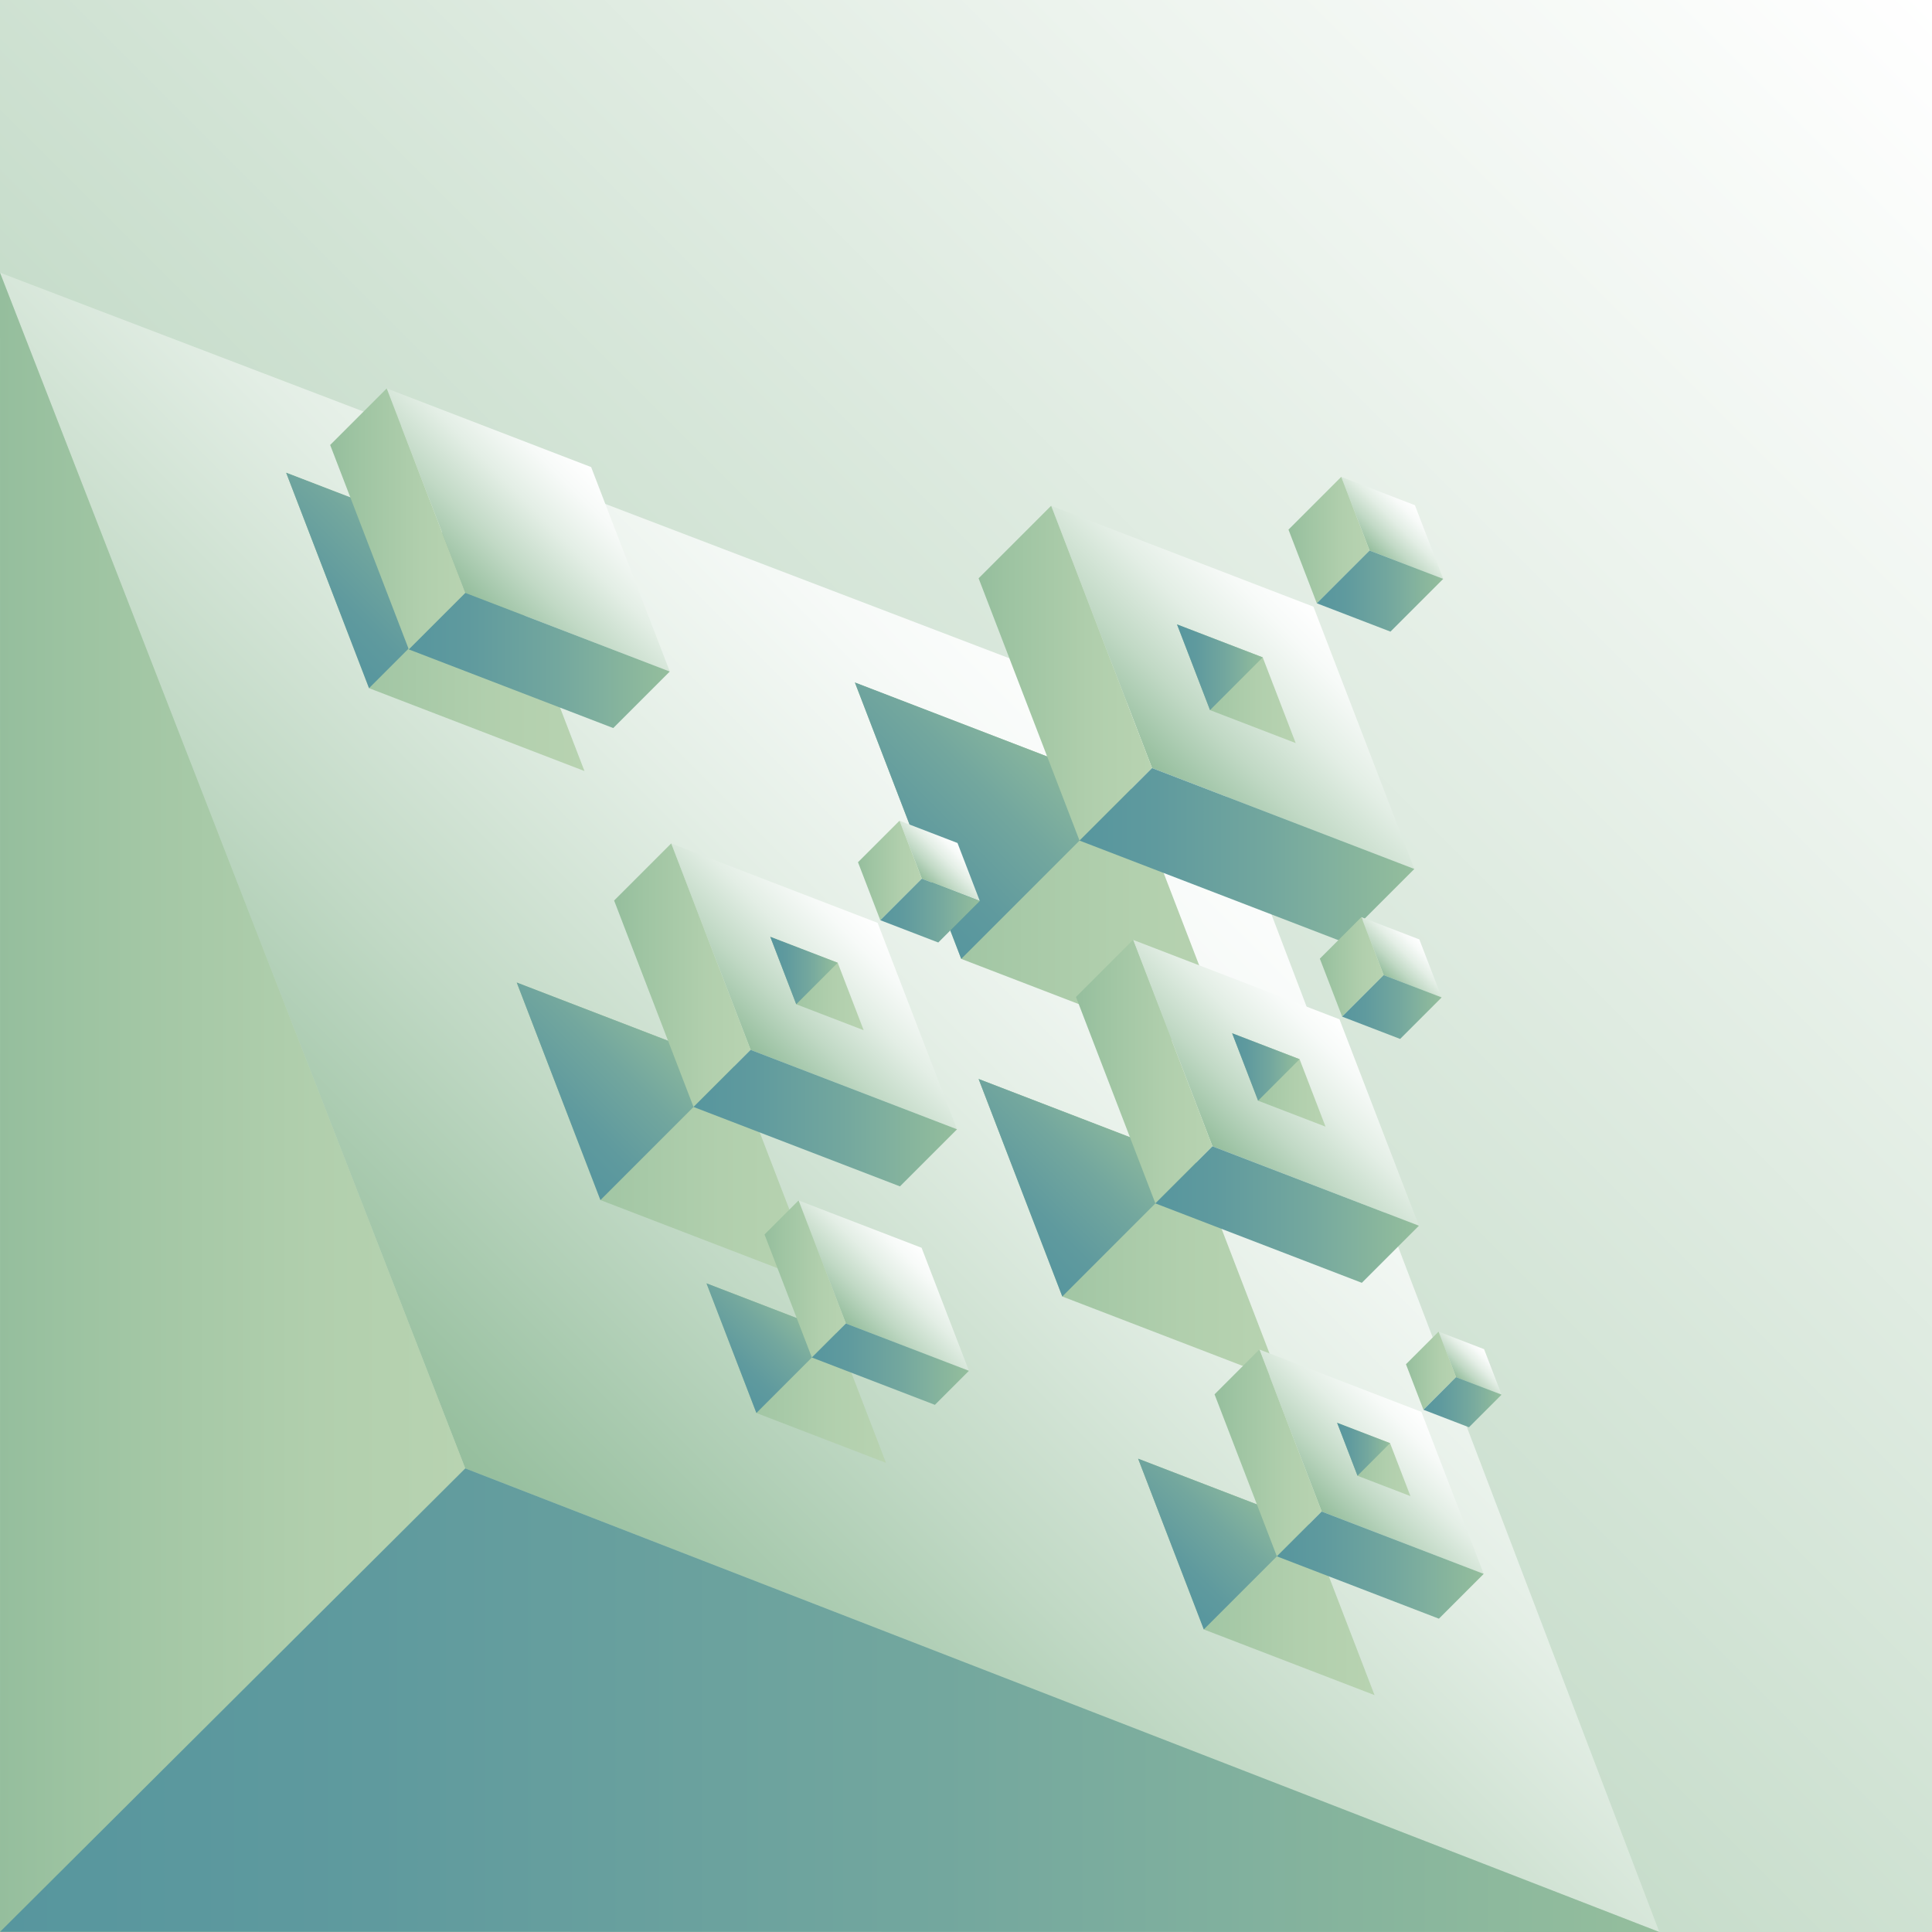 <?xml version="1.0" encoding="utf-8"?>
<!-- Generator: Adobe Illustrator 27.5.0, SVG Export Plug-In . SVG Version: 6.00 Build 0)  -->
<svg version="1.1" id="Capa_1" xmlns="http://www.w3.org/2000/svg" xmlns:xlink="http://www.w3.org/1999/xlink" x="0px" y="0px"
	 viewBox="0 0 3968.5 3968.5" style="enable-background:new 0 0 3968.5 3968.5;" xml:space="preserve">
<rect x="0" y="0" width="3968.5" height="3968.5" fill="#333333" stroke="none"/>
<linearGradient id="SVGID_1_" gradientUnits="userSpaceOnUse" x1="1.977500e-04" y1="3968.5" x2="3968.5" y2="-7.499989e-07">
	<stop  offset="0" style="stop-color:#95BE9D"/>
	<stop  offset="0.31" style="stop-color:#BAD5BF"/>
	<stop  offset="0.772" style="stop-color:#ECF3ED"/>
	<stop  offset="1" style="stop-color:#FFFFFF"/>
</linearGradient>
<rect x="0" style="fill:url(#SVGID_1_);" width="3968.5" height="3968.5"/>
<g>
	
		<linearGradient id="SVGID_00000012465816072082374930000012053325033013398963_" gradientUnits="userSpaceOnUse" x1="953.987" y1="3014.512" x2="2467" y2="1501.499">
		<stop  offset="0" style="stop-color:#95BE9D"/>
		<stop  offset="0.309" style="stop-color:#C1D9C5"/>
		<stop  offset="0.601" style="stop-color:#E3EEE5"/>
		<stop  offset="0.841" style="stop-color:#F7FAF8"/>
		<stop  offset="1" style="stop-color:#FFFFFF"/>
	</linearGradient>
	<polygon style="fill:url(#SVGID_00000012465816072082374930000012053325033013398963_);" points="2468.731,1503.231 0,560.084 
		955.72,3016.244 3408.415,3968.5 	"/>
	
		<linearGradient id="SVGID_00000003790043845460277840000012624375124614199211_" gradientUnits="userSpaceOnUse" x1="1.000000e-06" y1="2264.009" x2="955.72" y2="2264.009">
		<stop  offset="0" style="stop-color:#95BE9D"/>
		<stop  offset="0.191" style="stop-color:#9EC4A2"/>
		<stop  offset="0.677" style="stop-color:#B1CFAD"/>
		<stop  offset="1" style="stop-color:#B8D3B1"/>
	</linearGradient>
	<polygon style="fill:url(#SVGID_00000003790043845460277840000012624375124614199211_);" points="0,560.084 955.72,3016.244 
		0.317,3967.934 	"/>
	
		<linearGradient id="SVGID_00000111186329263676009460000000857073510227174275_" gradientUnits="userSpaceOnUse" x1="0.317" y1="3492.372" x2="3408.415" y2="3492.372">
		<stop  offset="0" style="stop-color:#57969E"/>
		<stop  offset="0.226" style="stop-color:#5F9A9E"/>
		<stop  offset="0.568" style="stop-color:#73A79E"/>
		<stop  offset="0.981" style="stop-color:#93BD9D"/>
		<stop  offset="1" style="stop-color:#95BE9D"/>
	</linearGradient>
	<polygon style="fill:url(#SVGID_00000111186329263676009460000000857073510227174275_);" points="0.317,3967.934 955.72,3016.244 
		3408.415,3968.5 	"/>
	
		<linearGradient id="SVGID_00000158721488845952224660000015594564113495011228_" gradientUnits="userSpaceOnUse" x1="1756.054" y1="1794.977" x2="2542.128" y2="1794.977">
		<stop  offset="0" style="stop-color:#95BE9D"/>
		<stop  offset="0.191" style="stop-color:#9EC4A2"/>
		<stop  offset="0.677" style="stop-color:#B1CFAD"/>
		<stop  offset="1" style="stop-color:#B8D3B1"/>
	</linearGradient>
	<polygon style="fill:url(#SVGID_00000158721488845952224660000015594564113495011228_);" points="2323.738,1620.329 
		1756.054,1401.94 1974.444,1969.624 2542.128,2188.014 	"/>
	
		<linearGradient id="SVGID_00000168809963539192882560000012186908634645897606_" gradientUnits="userSpaceOnUse" x1="1777.925" y1="1773.106" x2="2127.22" y2="1423.811">
		<stop  offset="0" style="stop-color:#57969E"/>
		<stop  offset="0.226" style="stop-color:#5F9A9E"/>
		<stop  offset="0.568" style="stop-color:#73A79E"/>
		<stop  offset="0.981" style="stop-color:#93BD9D"/>
		<stop  offset="1" style="stop-color:#95BE9D"/>
	</linearGradient>
	<polygon style="fill:url(#SVGID_00000168809963539192882560000012186908634645897606_);" points="2323.738,1620.329 
		1756.054,1401.94 1974.444,1969.624 	"/>
</g>
<g>
	
		<linearGradient id="SVGID_00000044857191880170913660000009734024216049340583_" gradientUnits="userSpaceOnUse" x1="2366.409" y1="1577.658" x2="2697.906" y2="1246.161">
		<stop  offset="0" style="stop-color:#95BE9D"/>
		<stop  offset="0.309" style="stop-color:#C1D9C5"/>
		<stop  offset="0.601" style="stop-color:#E3EEE5"/>
		<stop  offset="0.841" style="stop-color:#F7FAF8"/>
		<stop  offset="1" style="stop-color:#FFFFFF"/>
	</linearGradient>
	<polygon style="fill:url(#SVGID_00000044857191880170913660000009734024216049340583_);" points="2697.906,1246.161 
		2159.148,1038.9 2366.41,1577.658 2905.167,1784.92 	"/>
	
		<linearGradient id="SVGID_00000155127171235008510360000000844614100317897368_" gradientUnits="userSpaceOnUse" x1="2010.16" y1="1382.773" x2="2366.41" y2="1382.773">
		<stop  offset="0" style="stop-color:#95BE9D"/>
		<stop  offset="0.191" style="stop-color:#9EC4A2"/>
		<stop  offset="0.677" style="stop-color:#B1CFAD"/>
		<stop  offset="1" style="stop-color:#B8D3B1"/>
	</linearGradient>
	<polygon style="fill:url(#SVGID_00000155127171235008510360000000844614100317897368_);" points="2010.16,1187.888 
		2159.148,1038.9 2366.41,1577.658 2217.422,1726.646 	"/>
	
		<linearGradient id="SVGID_00000179626363855335994000000007648856416781361847_" gradientUnits="userSpaceOnUse" x1="2217.422" y1="1755.783" x2="2905.168" y2="1755.783">
		<stop  offset="0" style="stop-color:#57969E"/>
		<stop  offset="0.226" style="stop-color:#5F9A9E"/>
		<stop  offset="0.568" style="stop-color:#73A79E"/>
		<stop  offset="0.981" style="stop-color:#93BD9D"/>
		<stop  offset="1" style="stop-color:#95BE9D"/>
	</linearGradient>
	<polygon style="fill:url(#SVGID_00000179626363855335994000000007648856416781361847_);" points="2756.18,1933.907 
		2217.422,1726.646 2366.41,1577.658 2905.167,1784.92 	"/>
	
		<linearGradient id="SVGID_00000136374381121450168190000008200017881367166101_" gradientUnits="userSpaceOnUse" x1="2417.73" y1="1404.475" x2="2661.454" y2="1404.475">
		<stop  offset="0" style="stop-color:#95BE9D"/>
		<stop  offset="0.191" style="stop-color:#9EC4A2"/>
		<stop  offset="0.677" style="stop-color:#B1CFAD"/>
		<stop  offset="1" style="stop-color:#B8D3B1"/>
	</linearGradient>
	<polygon style="fill:url(#SVGID_00000136374381121450168190000008200017881367166101_);" points="2593.742,1350.326 
		2417.73,1282.614 2485.442,1458.625 2661.454,1526.337 	"/>
	
		<linearGradient id="SVGID_00000054248106637223994510000017090417331537460895_" gradientUnits="userSpaceOnUse" x1="2417.73" y1="1370.619" x2="2593.742" y2="1370.619">
		<stop  offset="0" style="stop-color:#57969E"/>
		<stop  offset="0.226" style="stop-color:#5F9A9E"/>
		<stop  offset="0.568" style="stop-color:#73A79E"/>
		<stop  offset="0.981" style="stop-color:#93BD9D"/>
		<stop  offset="1" style="stop-color:#95BE9D"/>
	</linearGradient>
	<polygon style="fill:url(#SVGID_00000054248106637223994510000017090417331537460895_);" points="2593.742,1350.326 
		2417.73,1282.614 2485.442,1458.625 	"/>
</g>
<g>
	
		<linearGradient id="SVGID_00000181807784660793670490000002983291944919732131_" gradientUnits="userSpaceOnUse" x1="2813.227" y1="1130.84" x2="2906.329" y2="1037.738">
		<stop  offset="0" style="stop-color:#95BE9D"/>
		<stop  offset="0.309" style="stop-color:#C1D9C5"/>
		<stop  offset="0.601" style="stop-color:#E3EEE5"/>
		<stop  offset="0.841" style="stop-color:#F7FAF8"/>
		<stop  offset="1" style="stop-color:#FFFFFF"/>
	</linearGradient>
	<polygon style="fill:url(#SVGID_00000181807784660793670490000002983291944919732131_);" points="2906.329,1037.738 
		2755.018,979.528 2813.228,1130.84 2964.539,1189.05 	"/>
	
		<linearGradient id="SVGID_00000171703778550881551520000018222131568937535892_" gradientUnits="userSpaceOnUse" x1="2646.647" y1="1109.369" x2="2813.227" y2="1109.369">
		<stop  offset="0" style="stop-color:#95BE9D"/>
		<stop  offset="0.191" style="stop-color:#9EC4A2"/>
		<stop  offset="0.677" style="stop-color:#B1CFAD"/>
		<stop  offset="1" style="stop-color:#B8D3B1"/>
	</linearGradient>
	<polygon style="fill:url(#SVGID_00000171703778550881551520000018222131568937535892_);" points="2646.647,1087.899 
		2755.018,979.528 2813.228,1130.84 2704.857,1239.211 	"/>
	
		<linearGradient id="SVGID_00000118357427911948293610000006743525657705789869_" gradientUnits="userSpaceOnUse" x1="2704.857" y1="1214.13" x2="2964.539" y2="1214.13">
		<stop  offset="0" style="stop-color:#57969E"/>
		<stop  offset="0.226" style="stop-color:#5F9A9E"/>
		<stop  offset="0.568" style="stop-color:#73A79E"/>
		<stop  offset="0.981" style="stop-color:#93BD9D"/>
		<stop  offset="1" style="stop-color:#95BE9D"/>
	</linearGradient>
	<polygon style="fill:url(#SVGID_00000118357427911948293610000006743525657705789869_);" points="2856.169,1297.421 
		2704.857,1239.211 2813.228,1130.84 2964.539,1189.05 	"/>
</g>
<linearGradient id="SVGID_00000100344320988598039010000007489038458565501344_" gradientUnits="userSpaceOnUse" x1="587.807" y1="1277.417" x2="1200.515" y2="1277.417">
	<stop  offset="0" style="stop-color:#95BE9D"/>
	<stop  offset="0.191" style="stop-color:#9EC4A2"/>
	<stop  offset="0.677" style="stop-color:#B1CFAD"/>
	<stop  offset="1" style="stop-color:#B8D3B1"/>
</linearGradient>
<polygon style="fill:url(#SVGID_00000100344320988598039010000007489038458565501344_);" points="1030.291,1141.287 
	587.807,971.062 758.032,1413.547 1200.516,1583.771 "/>
<linearGradient id="SVGID_00000028288542150915614550000002480332528536714407_" gradientUnits="userSpaceOnUse" x1="604.854" y1="1260.369" x2="877.114" y2="988.11">
	<stop  offset="0" style="stop-color:#57969E"/>
	<stop  offset="0.226" style="stop-color:#5F9A9E"/>
	<stop  offset="0.568" style="stop-color:#73A79E"/>
	<stop  offset="0.981" style="stop-color:#93BD9D"/>
	<stop  offset="1" style="stop-color:#95BE9D"/>
</linearGradient>
<polygon style="fill:url(#SVGID_00000028288542150915614550000002480332528536714407_);" points="1030.291,1141.287 
	587.807,971.062 758.032,1413.547 "/>
<g>
	
		<linearGradient id="SVGID_00000081648080954557511970000002146384722023883184_" gradientUnits="userSpaceOnUse" x1="955.868" y1="1217.82" x2="1214.255" y2="959.433">
		<stop  offset="0" style="stop-color:#95BE9D"/>
		<stop  offset="0.309" style="stop-color:#C1D9C5"/>
		<stop  offset="0.601" style="stop-color:#E3EEE5"/>
		<stop  offset="0.841" style="stop-color:#F7FAF8"/>
		<stop  offset="1" style="stop-color:#FFFFFF"/>
	</linearGradient>
	<polygon style="fill:url(#SVGID_00000081648080954557511970000002146384722023883184_);" points="1214.255,959.433 
		794.317,797.882 955.868,1217.82 1375.806,1379.371 	"/>
	
		<linearGradient id="SVGID_00000121990832998401522840000017523140717924811957_" gradientUnits="userSpaceOnUse" x1="678.188" y1="1065.916" x2="955.868" y2="1065.916">
		<stop  offset="0" style="stop-color:#95BE9D"/>
		<stop  offset="0.191" style="stop-color:#9EC4A2"/>
		<stop  offset="0.677" style="stop-color:#B1CFAD"/>
		<stop  offset="1" style="stop-color:#B8D3B1"/>
	</linearGradient>
	<polygon style="fill:url(#SVGID_00000121990832998401522840000017523140717924811957_);" points="678.188,914.011 794.317,797.882 
		955.868,1217.82 839.739,1333.949 	"/>
	
		<linearGradient id="SVGID_00000087390146061639967720000009359286776900492950_" gradientUnits="userSpaceOnUse" x1="839.739" y1="1356.66" x2="1375.806" y2="1356.66">
		<stop  offset="0" style="stop-color:#57969E"/>
		<stop  offset="0.226" style="stop-color:#5F9A9E"/>
		<stop  offset="0.568" style="stop-color:#73A79E"/>
		<stop  offset="0.981" style="stop-color:#93BD9D"/>
		<stop  offset="1" style="stop-color:#95BE9D"/>
	</linearGradient>
	<polygon style="fill:url(#SVGID_00000087390146061639967720000009359286776900492950_);" points="1259.677,1495.5 
		839.739,1333.949 955.868,1217.82 1375.806,1379.371 	"/>
</g>
<linearGradient id="SVGID_00000045582019297413890150000009570434906641409451_" gradientUnits="userSpaceOnUse" x1="2010.16" y1="2525.662" x2="2628.832" y2="2525.662">
	<stop  offset="0" style="stop-color:#95BE9D"/>
	<stop  offset="0.191" style="stop-color:#9EC4A2"/>
	<stop  offset="0.677" style="stop-color:#B1CFAD"/>
	<stop  offset="1" style="stop-color:#B8D3B1"/>
</linearGradient>
<polygon style="fill:url(#SVGID_00000045582019297413890150000009570434906641409451_);" points="2456.95,2388.208 
	2010.16,2216.326 2182.042,2663.117 2628.832,2834.998 "/>
<linearGradient id="SVGID_00000157989443026328863790000013940693567613025979_" gradientUnits="userSpaceOnUse" x1="2027.373" y1="2508.449" x2="2302.283" y2="2233.54">
	<stop  offset="0" style="stop-color:#57969E"/>
	<stop  offset="0.226" style="stop-color:#5F9A9E"/>
	<stop  offset="0.568" style="stop-color:#73A79E"/>
	<stop  offset="0.981" style="stop-color:#93BD9D"/>
	<stop  offset="1" style="stop-color:#95BE9D"/>
</linearGradient>
<polygon style="fill:url(#SVGID_00000157989443026328863790000013940693567613025979_);" points="2456.95,2388.208 
	2010.16,2216.326 2182.042,2663.117 "/>
<g>
	
		<linearGradient id="SVGID_00000049915309392458569500000004833792690924176822_" gradientUnits="userSpaceOnUse" x1="2490.534" y1="2354.623" x2="2751.436" y2="2093.722">
		<stop  offset="0" style="stop-color:#95BE9D"/>
		<stop  offset="0.309" style="stop-color:#C1D9C5"/>
		<stop  offset="0.601" style="stop-color:#E3EEE5"/>
		<stop  offset="0.841" style="stop-color:#F7FAF8"/>
		<stop  offset="1" style="stop-color:#FFFFFF"/>
	</linearGradient>
	<polygon style="fill:url(#SVGID_00000049915309392458569500000004833792690924176822_);" points="2751.436,2093.722 
		2327.411,1930.599 2490.534,2354.624 2914.559,2517.747 	"/>
	
		<linearGradient id="SVGID_00000148636782193931872780000008179704347940053424_" gradientUnits="userSpaceOnUse" x1="2210.152" y1="2201.241" x2="2490.534" y2="2201.241">
		<stop  offset="0" style="stop-color:#95BE9D"/>
		<stop  offset="0.191" style="stop-color:#9EC4A2"/>
		<stop  offset="0.677" style="stop-color:#B1CFAD"/>
		<stop  offset="1" style="stop-color:#B8D3B1"/>
	</linearGradient>
	<polygon style="fill:url(#SVGID_00000148636782193931872780000008179704347940053424_);" points="2210.152,2047.858 
		2327.411,1930.599 2490.534,2354.624 2373.275,2471.883 	"/>
	
		<linearGradient id="SVGID_00000083783943306811069730000003460322184067317915_" gradientUnits="userSpaceOnUse" x1="2373.275" y1="2494.815" x2="2914.559" y2="2494.815">
		<stop  offset="0" style="stop-color:#57969E"/>
		<stop  offset="0.226" style="stop-color:#5F9A9E"/>
		<stop  offset="0.568" style="stop-color:#73A79E"/>
		<stop  offset="0.981" style="stop-color:#93BD9D"/>
		<stop  offset="1" style="stop-color:#95BE9D"/>
	</linearGradient>
	<polygon style="fill:url(#SVGID_00000083783943306811069730000003460322184067317915_);" points="2797.3,2635.006 
		2373.275,2471.883 2490.534,2354.624 2914.559,2517.747 	"/>
	
		<linearGradient id="SVGID_00000126288209540356515300000010500519617257460116_" gradientUnits="userSpaceOnUse" x1="2530.926" y1="2218.322" x2="2722.747" y2="2218.322">
		<stop  offset="0" style="stop-color:#95BE9D"/>
		<stop  offset="0.191" style="stop-color:#9EC4A2"/>
		<stop  offset="0.677" style="stop-color:#B1CFAD"/>
		<stop  offset="1" style="stop-color:#B8D3B1"/>
	</linearGradient>
	<polygon style="fill:url(#SVGID_00000126288209540356515300000010500519617257460116_);" points="2669.454,2175.703 
		2530.926,2122.411 2584.218,2260.94 2722.747,2314.232 	"/>
	
		<linearGradient id="SVGID_00000176751505570287279410000017586842095509863836_" gradientUnits="userSpaceOnUse" x1="2530.926" y1="2191.675" x2="2669.454" y2="2191.675">
		<stop  offset="0" style="stop-color:#57969E"/>
		<stop  offset="0.226" style="stop-color:#5F9A9E"/>
		<stop  offset="0.568" style="stop-color:#73A79E"/>
		<stop  offset="0.981" style="stop-color:#93BD9D"/>
		<stop  offset="1" style="stop-color:#95BE9D"/>
	</linearGradient>
	<polygon style="fill:url(#SVGID_00000176751505570287279410000017586842095509863836_);" points="2669.454,2175.703 
		2530.926,2122.411 2584.218,2260.94 	"/>
</g>
<g>
	
		<linearGradient id="SVGID_00000144308562443911699310000012877384694470945940_" gradientUnits="userSpaceOnUse" x1="2842.198" y1="2002.959" x2="2915.473" y2="1929.684">
		<stop  offset="0" style="stop-color:#95BE9D"/>
		<stop  offset="0.309" style="stop-color:#C1D9C5"/>
		<stop  offset="0.601" style="stop-color:#E3EEE5"/>
		<stop  offset="0.841" style="stop-color:#F7FAF8"/>
		<stop  offset="1" style="stop-color:#FFFFFF"/>
	</linearGradient>
	<polygon style="fill:url(#SVGID_00000144308562443911699310000012877384694470945940_);" points="2915.473,1929.684 
		2796.385,1883.871 2842.198,2002.959 2961.287,2048.773 	"/>
	
		<linearGradient id="SVGID_00000086672863999173681930000008368490428066800557_" gradientUnits="userSpaceOnUse" x1="2711.093" y1="1986.061" x2="2842.198" y2="1986.061">
		<stop  offset="0" style="stop-color:#95BE9D"/>
		<stop  offset="0.191" style="stop-color:#9EC4A2"/>
		<stop  offset="0.677" style="stop-color:#B1CFAD"/>
		<stop  offset="1" style="stop-color:#B8D3B1"/>
	</linearGradient>
	<polygon style="fill:url(#SVGID_00000086672863999173681930000008368490428066800557_);" points="2711.093,1969.163 
		2796.385,1883.871 2842.198,2002.959 2756.906,2088.251 	"/>
	
		<linearGradient id="SVGID_00000161596650808354443240000011551511750734240420_" gradientUnits="userSpaceOnUse" x1="2756.907" y1="2068.512" x2="2961.287" y2="2068.512">
		<stop  offset="0" style="stop-color:#57969E"/>
		<stop  offset="0.226" style="stop-color:#5F9A9E"/>
		<stop  offset="0.568" style="stop-color:#73A79E"/>
		<stop  offset="0.981" style="stop-color:#93BD9D"/>
		<stop  offset="1" style="stop-color:#95BE9D"/>
	</linearGradient>
	<polygon style="fill:url(#SVGID_00000161596650808354443240000011551511750734240420_);" points="2875.995,2134.065 
		2756.906,2088.251 2842.198,2002.959 2961.287,2048.773 	"/>
</g>
<linearGradient id="SVGID_00000137832706494262249260000010481905255281402032_" gradientUnits="userSpaceOnUse" x1="1061.454" y1="2327.574" x2="1680.126" y2="2327.574">
	<stop  offset="0" style="stop-color:#95BE9D"/>
	<stop  offset="0.191" style="stop-color:#9EC4A2"/>
	<stop  offset="0.677" style="stop-color:#B1CFAD"/>
	<stop  offset="1" style="stop-color:#B8D3B1"/>
</linearGradient>
<polygon style="fill:url(#SVGID_00000137832706494262249260000010481905255281402032_);" points="1508.245,2190.119 
	1061.454,2018.238 1233.336,2465.029 1680.126,2636.91 "/>
<linearGradient id="SVGID_00000170256862272154364280000017872198208070349468_" gradientUnits="userSpaceOnUse" x1="1078.668" y1="2310.361" x2="1353.577" y2="2035.451">
	<stop  offset="0" style="stop-color:#57969E"/>
	<stop  offset="0.226" style="stop-color:#5F9A9E"/>
	<stop  offset="0.568" style="stop-color:#73A79E"/>
	<stop  offset="0.981" style="stop-color:#93BD9D"/>
	<stop  offset="1" style="stop-color:#95BE9D"/>
</linearGradient>
<polygon style="fill:url(#SVGID_00000170256862272154364280000017872198208070349468_);" points="1508.245,2190.119 
	1061.454,2018.238 1233.336,2465.029 "/>
<g>
	
		<linearGradient id="SVGID_00000067943458699847160320000013574606874886789556_" gradientUnits="userSpaceOnUse" x1="1541.829" y1="2156.535" x2="1802.73" y2="1895.633">
		<stop  offset="0" style="stop-color:#95BE9D"/>
		<stop  offset="0.309" style="stop-color:#C1D9C5"/>
		<stop  offset="0.601" style="stop-color:#E3EEE5"/>
		<stop  offset="0.841" style="stop-color:#F7FAF8"/>
		<stop  offset="1" style="stop-color:#FFFFFF"/>
	</linearGradient>
	<polygon style="fill:url(#SVGID_00000067943458699847160320000013574606874886789556_);" points="1802.73,1895.634 
		1378.705,1732.51 1541.829,2156.535 1965.853,2319.658 	"/>
	
		<linearGradient id="SVGID_00000014602749043304253400000013987218207808610481_" gradientUnits="userSpaceOnUse" x1="1261.446" y1="2003.152" x2="1541.829" y2="2003.152">
		<stop  offset="0" style="stop-color:#95BE9D"/>
		<stop  offset="0.191" style="stop-color:#9EC4A2"/>
		<stop  offset="0.677" style="stop-color:#B1CFAD"/>
		<stop  offset="1" style="stop-color:#B8D3B1"/>
	</linearGradient>
	<polygon style="fill:url(#SVGID_00000014602749043304253400000013987218207808610481_);" points="1261.446,1849.77 
		1378.705,1732.51 1541.829,2156.535 1424.569,2273.794 	"/>
	
		<linearGradient id="SVGID_00000032613002019764994610000008782939230015298723_" gradientUnits="userSpaceOnUse" x1="1424.569" y1="2296.726" x2="1965.853" y2="2296.726">
		<stop  offset="0" style="stop-color:#57969E"/>
		<stop  offset="0.226" style="stop-color:#5F9A9E"/>
		<stop  offset="0.568" style="stop-color:#73A79E"/>
		<stop  offset="0.981" style="stop-color:#93BD9D"/>
		<stop  offset="1" style="stop-color:#95BE9D"/>
	</linearGradient>
	<polygon style="fill:url(#SVGID_00000032613002019764994610000008782939230015298723_);" points="1848.594,2436.918 
		1424.569,2273.794 1541.829,2156.535 1965.853,2319.658 	"/>
	
		<linearGradient id="SVGID_00000069361023187987162780000013958629572285959594_" gradientUnits="userSpaceOnUse" x1="1582.22" y1="2020.233" x2="1774.041" y2="2020.233">
		<stop  offset="0" style="stop-color:#95BE9D"/>
		<stop  offset="0.191" style="stop-color:#9EC4A2"/>
		<stop  offset="0.677" style="stop-color:#B1CFAD"/>
		<stop  offset="1" style="stop-color:#B8D3B1"/>
	</linearGradient>
	<polygon style="fill:url(#SVGID_00000069361023187987162780000013958629572285959594_);" points="1720.749,1977.615 
		1582.22,1924.323 1635.512,2062.851 1774.041,2116.143 	"/>
	
		<linearGradient id="SVGID_00000149366755061849449130000008860502725250836384_" gradientUnits="userSpaceOnUse" x1="1582.22" y1="1993.587" x2="1720.749" y2="1993.587">
		<stop  offset="0" style="stop-color:#57969E"/>
		<stop  offset="0.226" style="stop-color:#5F9A9E"/>
		<stop  offset="0.568" style="stop-color:#73A79E"/>
		<stop  offset="0.981" style="stop-color:#93BD9D"/>
		<stop  offset="1" style="stop-color:#95BE9D"/>
	</linearGradient>
	<polygon style="fill:url(#SVGID_00000149366755061849449130000008860502725250836384_);" points="1720.749,1977.615 
		1582.22,1924.323 1635.512,2062.851 	"/>
</g>
<g>
	
		<linearGradient id="SVGID_00000106124222036317468540000014141783350194971020_" gradientUnits="userSpaceOnUse" x1="1893.493" y1="1804.871" x2="1966.768" y2="1731.596">
		<stop  offset="0" style="stop-color:#95BE9D"/>
		<stop  offset="0.309" style="stop-color:#C1D9C5"/>
		<stop  offset="0.601" style="stop-color:#E3EEE5"/>
		<stop  offset="0.841" style="stop-color:#F7FAF8"/>
		<stop  offset="1" style="stop-color:#FFFFFF"/>
	</linearGradient>
	<polygon style="fill:url(#SVGID_00000106124222036317468540000014141783350194971020_);" points="1966.768,1731.596 
		1847.679,1685.782 1893.493,1804.871 2012.581,1850.684 	"/>
	
		<linearGradient id="SVGID_00000056414428498563991050000010493639290771902618_" gradientUnits="userSpaceOnUse" x1="1762.387" y1="1787.973" x2="1893.493" y2="1787.973">
		<stop  offset="0" style="stop-color:#95BE9D"/>
		<stop  offset="0.191" style="stop-color:#9EC4A2"/>
		<stop  offset="0.677" style="stop-color:#B1CFAD"/>
		<stop  offset="1" style="stop-color:#B8D3B1"/>
	</linearGradient>
	<polygon style="fill:url(#SVGID_00000056414428498563991050000010493639290771902618_);" points="1762.387,1771.074 
		1847.679,1685.782 1893.493,1804.871 1808.201,1890.163 	"/>
	
		<linearGradient id="SVGID_00000156556279607608299740000015467197915806423983_" gradientUnits="userSpaceOnUse" x1="1808.201" y1="1870.424" x2="2012.581" y2="1870.424">
		<stop  offset="0" style="stop-color:#57969E"/>
		<stop  offset="0.226" style="stop-color:#5F9A9E"/>
		<stop  offset="0.568" style="stop-color:#73A79E"/>
		<stop  offset="0.981" style="stop-color:#93BD9D"/>
		<stop  offset="1" style="stop-color:#95BE9D"/>
	</linearGradient>
	<polygon style="fill:url(#SVGID_00000156556279607608299740000015467197915806423983_);" points="1927.289,1935.977 
		1808.201,1890.163 1893.493,1804.871 2012.581,1850.684 	"/>
</g>
<linearGradient id="SVGID_00000067950477302439691000000002898187577138979464_" gradientUnits="userSpaceOnUse" x1="2337.815" y1="3239.1" x2="2823.42" y2="3239.1">
	<stop  offset="0" style="stop-color:#95BE9D"/>
	<stop  offset="0.191" style="stop-color:#9EC4A2"/>
	<stop  offset="0.677" style="stop-color:#B1CFAD"/>
	<stop  offset="1" style="stop-color:#B8D3B1"/>
</linearGradient>
<polygon style="fill:url(#SVGID_00000067950477302439691000000002898187577138979464_);" points="2688.508,3131.209 
	2337.815,2996.297 2472.727,3346.99 2823.42,3481.903 "/>
<linearGradient id="SVGID_00000054240673393727886140000003913535298091336334_" gradientUnits="userSpaceOnUse" x1="2351.325" y1="3225.589" x2="2567.106" y2="3009.808">
	<stop  offset="0" style="stop-color:#57969E"/>
	<stop  offset="0.226" style="stop-color:#5F9A9E"/>
	<stop  offset="0.568" style="stop-color:#73A79E"/>
	<stop  offset="0.981" style="stop-color:#93BD9D"/>
	<stop  offset="1" style="stop-color:#95BE9D"/>
</linearGradient>
<polygon style="fill:url(#SVGID_00000054240673393727886140000003913535298091336334_);" points="2688.508,3131.209 
	2337.815,2996.297 2472.727,3346.99 "/>
<g>
	
		<linearGradient id="SVGID_00000054244816911533176230000007367128999357319081_" gradientUnits="userSpaceOnUse" x1="2714.869" y1="3104.849" x2="2919.655" y2="2900.063">
		<stop  offset="0" style="stop-color:#95BE9D"/>
		<stop  offset="0.309" style="stop-color:#C1D9C5"/>
		<stop  offset="0.601" style="stop-color:#E3EEE5"/>
		<stop  offset="0.841" style="stop-color:#F7FAF8"/>
		<stop  offset="1" style="stop-color:#FFFFFF"/>
	</linearGradient>
	<polygon style="fill:url(#SVGID_00000054244816911533176230000007367128999357319081_);" points="2919.655,2900.063 
		2586.831,2772.025 2714.869,3104.849 3047.692,3232.887 	"/>
	
		<linearGradient id="SVGID_00000008834382395586807710000001410173362053409724_" gradientUnits="userSpaceOnUse" x1="2494.792" y1="2984.456" x2="2714.869" y2="2984.456">
		<stop  offset="0" style="stop-color:#95BE9D"/>
		<stop  offset="0.191" style="stop-color:#9EC4A2"/>
		<stop  offset="0.677" style="stop-color:#B1CFAD"/>
		<stop  offset="1" style="stop-color:#B8D3B1"/>
	</linearGradient>
	<polygon style="fill:url(#SVGID_00000008834382395586807710000001410173362053409724_);" points="2494.792,2864.064 
		2586.831,2772.025 2714.869,3104.849 2622.83,3196.888 	"/>
	
		<linearGradient id="SVGID_00000013887489868705265100000001451044047254779575_" gradientUnits="userSpaceOnUse" x1="2622.83" y1="3214.887" x2="3047.692" y2="3214.887">
		<stop  offset="0" style="stop-color:#57969E"/>
		<stop  offset="0.226" style="stop-color:#5F9A9E"/>
		<stop  offset="0.568" style="stop-color:#73A79E"/>
		<stop  offset="0.981" style="stop-color:#93BD9D"/>
		<stop  offset="1" style="stop-color:#95BE9D"/>
	</linearGradient>
	<polygon style="fill:url(#SVGID_00000013887489868705265100000001451044047254779575_);" points="2955.653,3324.926 
		2622.83,3196.888 2714.869,3104.849 3047.692,3232.887 	"/>
	
		<linearGradient id="SVGID_00000040562428339631124880000006068949863559495331_" gradientUnits="userSpaceOnUse" x1="2746.573" y1="2997.863" x2="2897.136" y2="2997.863">
		<stop  offset="0" style="stop-color:#95BE9D"/>
		<stop  offset="0.191" style="stop-color:#9EC4A2"/>
		<stop  offset="0.677" style="stop-color:#B1CFAD"/>
		<stop  offset="1" style="stop-color:#B8D3B1"/>
	</linearGradient>
	<polygon style="fill:url(#SVGID_00000040562428339631124880000006068949863559495331_);" points="2855.306,2964.412 
		2746.573,2922.582 2788.403,3031.315 2897.136,3073.145 	"/>
	
		<linearGradient id="SVGID_00000004545353438788670100000016592491481306369187_" gradientUnits="userSpaceOnUse" x1="2746.573" y1="2976.948" x2="2855.306" y2="2976.948">
		<stop  offset="0" style="stop-color:#57969E"/>
		<stop  offset="0.226" style="stop-color:#5F9A9E"/>
		<stop  offset="0.568" style="stop-color:#73A79E"/>
		<stop  offset="0.981" style="stop-color:#93BD9D"/>
		<stop  offset="1" style="stop-color:#95BE9D"/>
	</linearGradient>
	<polygon style="fill:url(#SVGID_00000004545353438788670100000016592491481306369187_);" points="2855.306,2964.412 
		2746.573,2922.582 2788.403,3031.315 	"/>
</g>
<g>
	
		<linearGradient id="SVGID_00000052809236503287036470000014832890972804411558_" gradientUnits="userSpaceOnUse" x1="2990.896" y1="2828.822" x2="3048.411" y2="2771.307">
		<stop  offset="0" style="stop-color:#95BE9D"/>
		<stop  offset="0.309" style="stop-color:#C1D9C5"/>
		<stop  offset="0.601" style="stop-color:#E3EEE5"/>
		<stop  offset="0.841" style="stop-color:#F7FAF8"/>
		<stop  offset="1" style="stop-color:#FFFFFF"/>
	</linearGradient>
	<polygon style="fill:url(#SVGID_00000052809236503287036470000014832890972804411558_);" points="3048.411,2771.307 
		2954.936,2735.347 2990.896,2828.822 3084.371,2864.781 	"/>
	
		<linearGradient id="SVGID_00000120558217438814083830000010296401706239647112_" gradientUnits="userSpaceOnUse" x1="2887.989" y1="2815.558" x2="2990.896" y2="2815.558">
		<stop  offset="0" style="stop-color:#95BE9D"/>
		<stop  offset="0.191" style="stop-color:#9EC4A2"/>
		<stop  offset="0.677" style="stop-color:#B1CFAD"/>
		<stop  offset="1" style="stop-color:#B8D3B1"/>
	</linearGradient>
	<polygon style="fill:url(#SVGID_00000120558217438814083830000010296401706239647112_);" points="2887.989,2802.294 
		2954.936,2735.347 2990.896,2828.822 2923.948,2895.769 	"/>
	
		<linearGradient id="SVGID_00000148653957427371019750000002808739160410596738_" gradientUnits="userSpaceOnUse" x1="2923.948" y1="2880.275" x2="3084.371" y2="2880.275">
		<stop  offset="0" style="stop-color:#57969E"/>
		<stop  offset="0.226" style="stop-color:#5F9A9E"/>
		<stop  offset="0.568" style="stop-color:#73A79E"/>
		<stop  offset="0.981" style="stop-color:#93BD9D"/>
		<stop  offset="1" style="stop-color:#95BE9D"/>
	</linearGradient>
	<polygon style="fill:url(#SVGID_00000148653957427371019750000002808739160410596738_);" points="3017.423,2931.729 
		2923.948,2895.769 2990.896,2828.822 3084.371,2864.781 	"/>
</g>
<linearGradient id="SVGID_00000016036343821814058140000011939099485893189808_" gradientUnits="userSpaceOnUse" x1="1451.242" y1="2820.493" x2="1819.964" y2="2820.493">
	<stop  offset="0" style="stop-color:#95BE9D"/>
	<stop  offset="0.191" style="stop-color:#9EC4A2"/>
	<stop  offset="0.677" style="stop-color:#B1CFAD"/>
	<stop  offset="1" style="stop-color:#B8D3B1"/>
</linearGradient>
<polygon style="fill:url(#SVGID_00000016036343821814058140000011939099485893189808_);" points="1717.525,2738.571 
	1451.242,2636.132 1553.681,2902.414 1819.964,3004.854 "/>
<linearGradient id="SVGID_00000162336040313768478160000001731661464249575817_" gradientUnits="userSpaceOnUse" x1="1461.501" y1="2810.234" x2="1625.344" y2="2646.391">
	<stop  offset="0" style="stop-color:#57969E"/>
	<stop  offset="0.226" style="stop-color:#5F9A9E"/>
	<stop  offset="0.568" style="stop-color:#73A79E"/>
	<stop  offset="0.981" style="stop-color:#93BD9D"/>
	<stop  offset="1" style="stop-color:#95BE9D"/>
</linearGradient>
<polygon style="fill:url(#SVGID_00000162336040313768478160000001731661464249575817_);" points="1717.525,2738.571 
	1451.242,2636.132 1553.681,2902.414 "/>
<g>
	
		<linearGradient id="SVGID_00000151538902034992152020000017996493614888760733_" gradientUnits="userSpaceOnUse" x1="1737.541" y1="2718.555" x2="1893.035" y2="2563.061">
		<stop  offset="0" style="stop-color:#95BE9D"/>
		<stop  offset="0.309" style="stop-color:#C1D9C5"/>
		<stop  offset="0.601" style="stop-color:#E3EEE5"/>
		<stop  offset="0.841" style="stop-color:#F7FAF8"/>
		<stop  offset="1" style="stop-color:#FFFFFF"/>
	</linearGradient>
	<polygon style="fill:url(#SVGID_00000151538902034992152020000017996493614888760733_);" points="1893.036,2563.061 
		1640.321,2465.841 1737.541,2718.555 1990.255,2815.775 	"/>
	
		<linearGradient id="SVGID_00000017492555584041419030000012525318637012363922_" gradientUnits="userSpaceOnUse" x1="1570.436" y1="2627.141" x2="1737.541" y2="2627.141">
		<stop  offset="0" style="stop-color:#95BE9D"/>
		<stop  offset="0.191" style="stop-color:#9EC4A2"/>
		<stop  offset="0.677" style="stop-color:#B1CFAD"/>
		<stop  offset="1" style="stop-color:#B8D3B1"/>
	</linearGradient>
	<polygon style="fill:url(#SVGID_00000017492555584041419030000012525318637012363922_);" points="1570.436,2535.727 
		1640.321,2465.841 1737.541,2718.555 1667.655,2788.441 	"/>
	
		<linearGradient id="SVGID_00000025428991917078898750000016224188300217753262_" gradientUnits="userSpaceOnUse" x1="1667.655" y1="2802.108" x2="1990.255" y2="2802.108">
		<stop  offset="0" style="stop-color:#57969E"/>
		<stop  offset="0.226" style="stop-color:#5F9A9E"/>
		<stop  offset="0.568" style="stop-color:#73A79E"/>
		<stop  offset="0.981" style="stop-color:#93BD9D"/>
		<stop  offset="1" style="stop-color:#95BE9D"/>
	</linearGradient>
	<polygon style="fill:url(#SVGID_00000025428991917078898750000016224188300217753262_);" points="1920.369,2885.66 
		1667.655,2788.441 1737.541,2718.555 1990.255,2815.775 	"/>
</g>
</svg>

